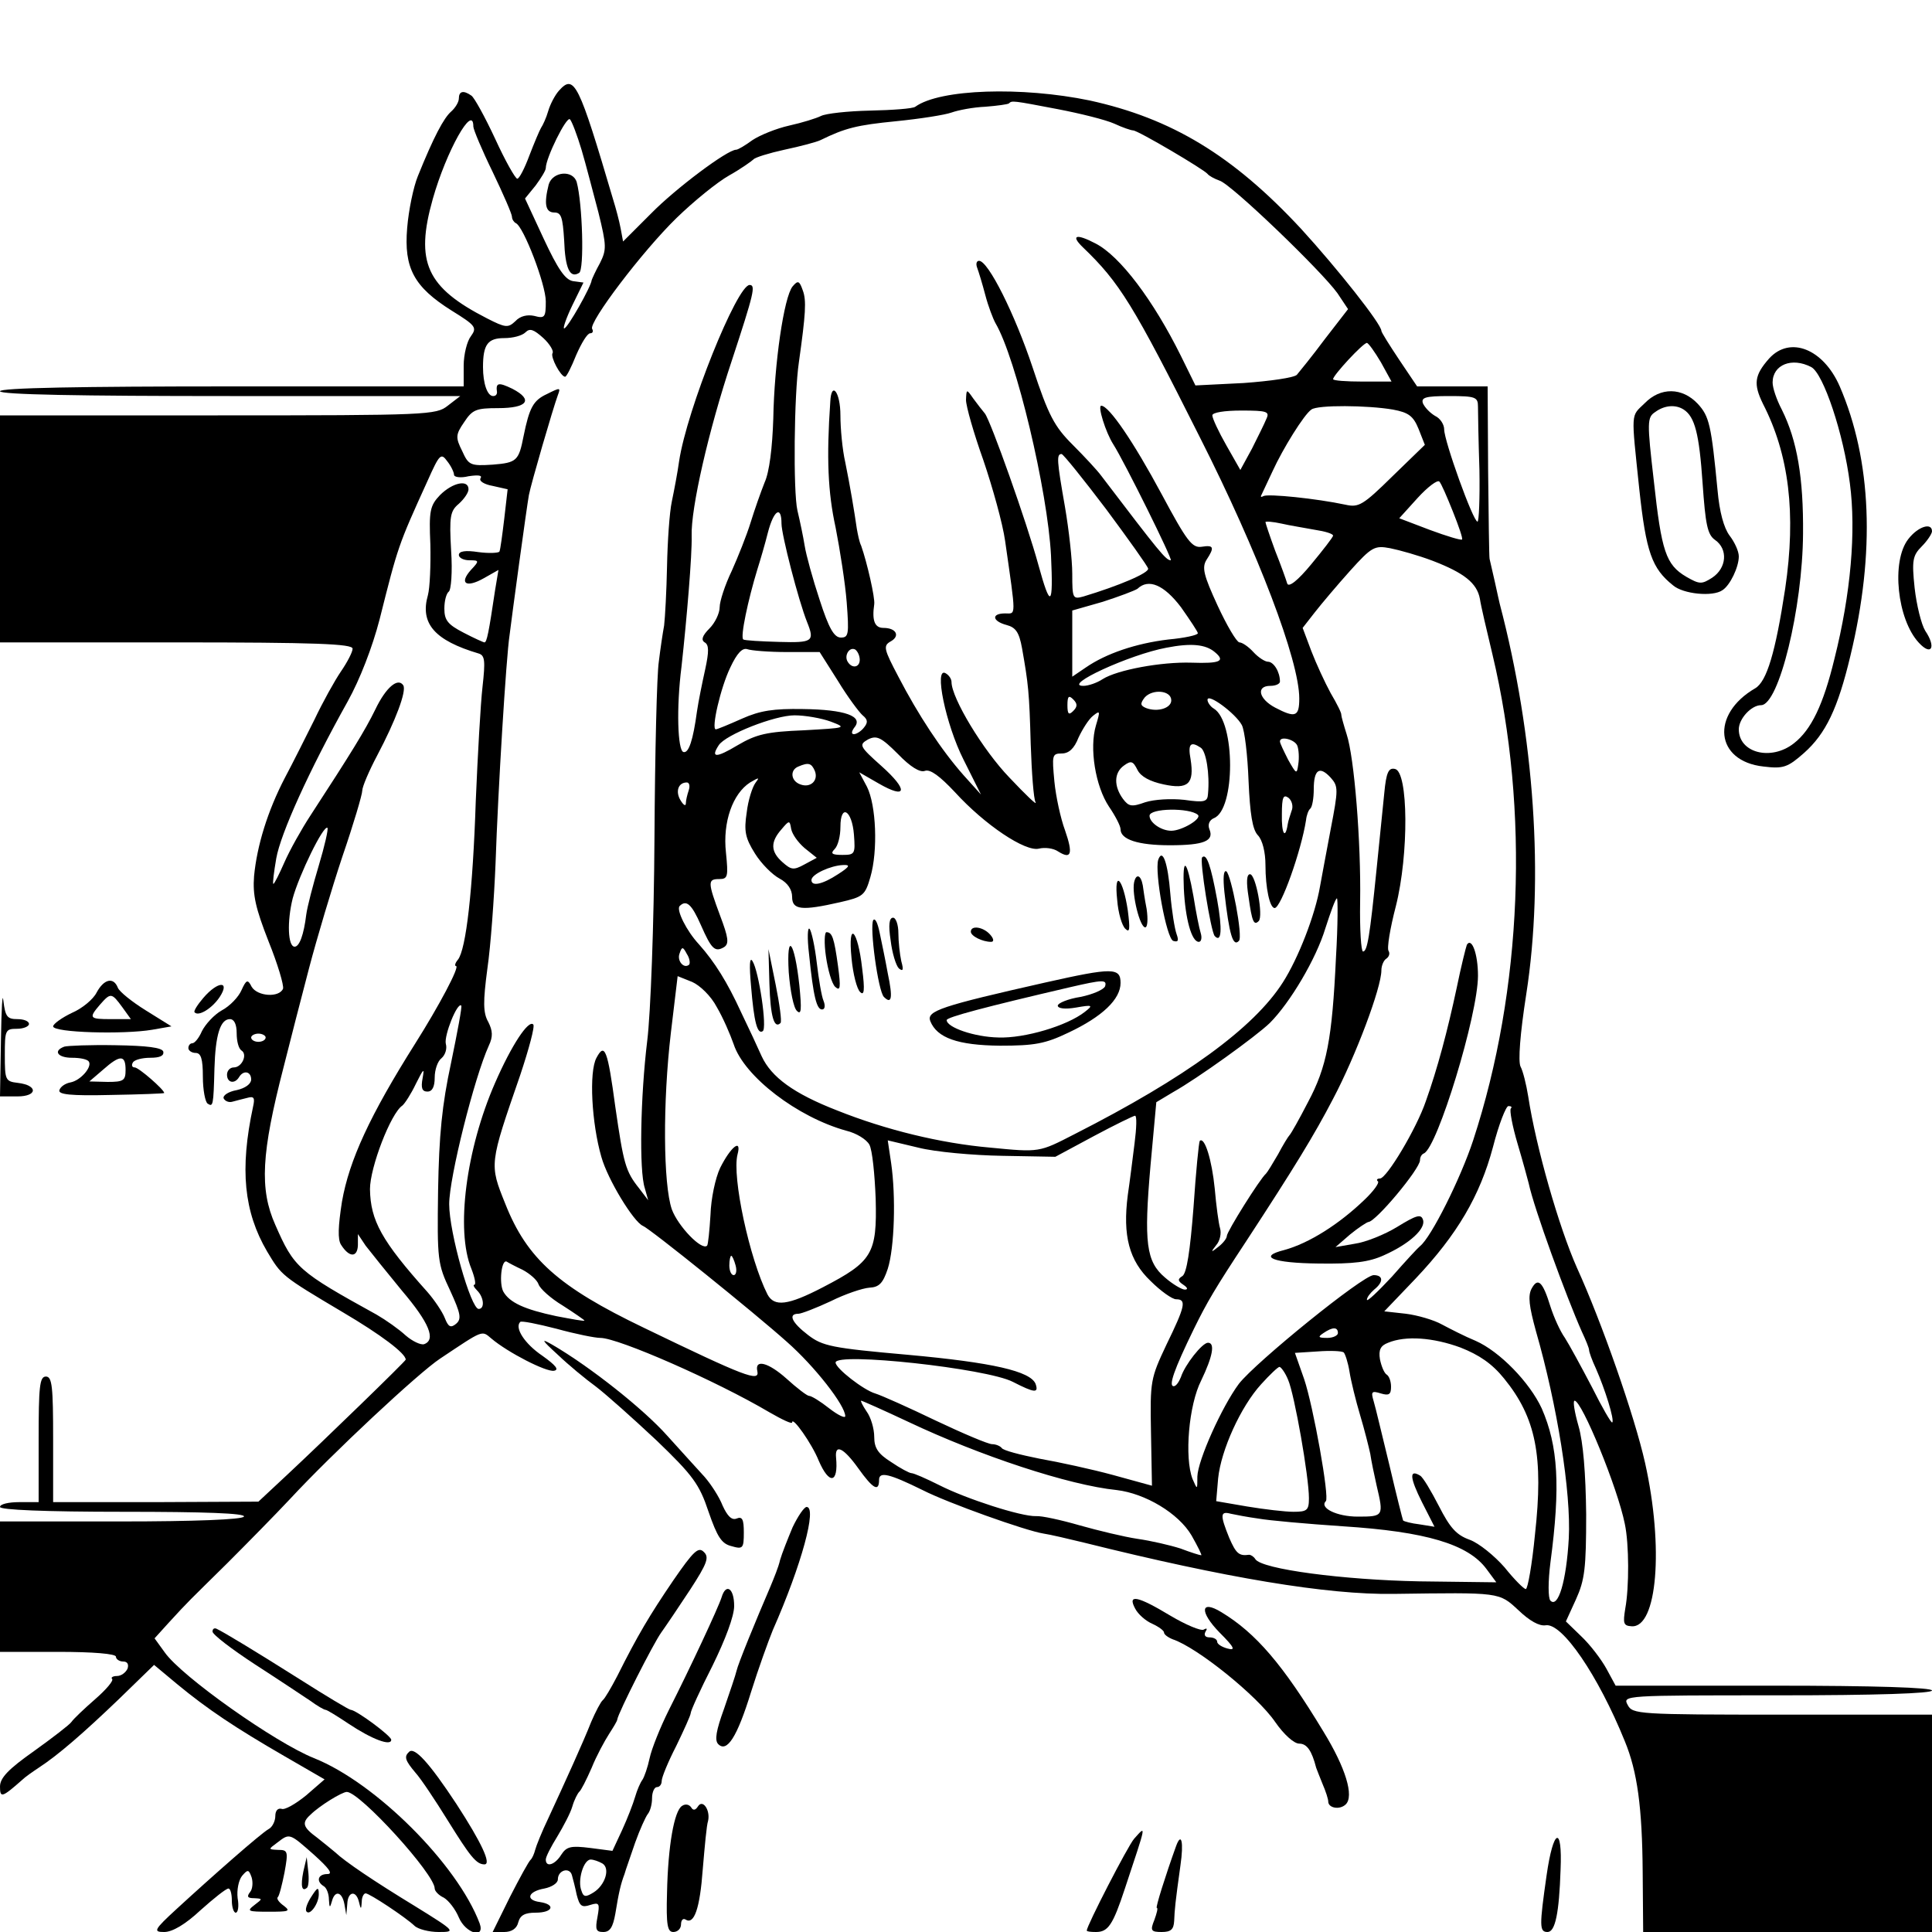 <?xml version="1.0" standalone="no"?>
<!DOCTYPE svg PUBLIC "-//W3C//DTD SVG 20010904//EN"
 "http://www.w3.org/TR/2001/REC-SVG-20010904/DTD/svg10.dtd">
<svg version="1.0" xmlns="http://www.w3.org/2000/svg"
 width="400pt" height="400pt" viewBox="0 0 400 400"
 preserveAspectRatio="xMidYMid meet">

<g transform="translate(0,400) scale(0.1,-0.1)"
fill="#000000" stroke="none">
<path d="M1157 3812 c-8 -9 -18 -28 -22 -42 -4 -14 -11 -29 -15 -35 -3 -5 -14
-31 -24 -57 -10 -27 -21 -48 -25 -48 -4 0 -25 37 -46 83 -21 45 -43 85 -49 89
-17 12 -26 9 -26 -6 0 -7 -7 -19 -16 -27 -15 -13 -36 -52 -69 -134 -9 -22 -19
-70 -22 -107 -7 -83 14 -122 92 -171 50 -31 53 -35 40 -53 -8 -10 -15 -38 -15
-61 l0 -43 -480 0 c-313 0 -480 -3 -480 -10 0 -7 165 -10 476 -10 l477 0 -26
-20 c-24 -19 -40 -20 -476 -20 l-451 0 0 -235 0 -235 365 0 c288 0 365 -3 365
-13 0 -7 -11 -28 -24 -47 -13 -19 -38 -64 -55 -100 -18 -36 -45 -90 -61 -120
-36 -69 -58 -141 -64 -204 -3 -39 3 -66 30 -135 19 -47 32 -91 30 -98 -8 -19
-53 -16 -65 4 -8 16 -11 15 -21 -7 -6 -14 -24 -33 -41 -42 -16 -9 -34 -29 -41
-43 -6 -14 -15 -25 -20 -25 -4 0 -8 -4 -8 -10 0 -5 7 -10 15 -10 11 0 15 -12
15 -49 0 -28 5 -53 10 -56 11 -7 12 -5 14 73 2 69 12 102 32 102 9 0 14 -11
14 -29 0 -17 4 -32 10 -36 13 -8 1 -35 -16 -35 -8 0 -14 -7 -14 -15 0 -17 16
-20 25 -5 9 15 25 12 25 -5 0 -9 -12 -18 -30 -22 -17 -3 -29 -11 -27 -17 3 -6
11 -9 18 -7 8 2 22 6 31 8 14 4 16 0 12 -18 -28 -130 -19 -218 29 -300 30 -50
29 -50 157 -126 78 -46 130 -85 130 -98 0 -3 -169 -167 -245 -238 l-60 -56
-212 -1 -213 0 0 130 c0 109 -2 130 -15 130 -13 0 -15 -21 -15 -130 l0 -130
-40 0 c-22 0 -40 -4 -40 -10 0 -6 92 -10 256 -10 167 0 253 -3 249 -10 -4 -6
-100 -10 -256 -10 l-249 0 0 -135 0 -135 120 0 c73 0 120 -4 120 -10 0 -5 7
-10 15 -10 9 0 12 -6 9 -15 -4 -8 -13 -15 -22 -15 -8 0 -13 -3 -10 -6 4 -3
-12 -22 -35 -42 -23 -20 -45 -41 -49 -47 -3 -5 -38 -32 -77 -60 -54 -38 -71
-56 -71 -74 0 -24 4 -23 46 14 6 6 22 17 34 25 40 26 93 72 167 143 l72 70 48
-40 c63 -52 120 -90 222 -149 l83 -48 -38 -33 c-22 -18 -45 -31 -51 -28 -8 2
-13 -4 -13 -15 0 -10 -6 -23 -14 -27 -16 -9 -116 -97 -190 -165 -48 -44 -49
-48 -26 -48 17 0 44 16 75 45 28 25 53 45 58 45 4 0 7 -11 7 -25 0 -14 4 -25
8 -25 5 0 7 14 4 30 -2 17 2 37 9 46 12 14 14 14 20 -3 3 -10 2 -24 -3 -30 -8
-10 -5 -13 8 -13 18 -1 18 -1 1 -14 -17 -13 -14 -14 30 -14 41 0 45 1 31 12
-10 7 -16 15 -13 18 3 2 9 26 14 51 8 44 7 47 -13 47 -21 1 -21 1 -2 15 26 20
25 20 76 -25 31 -28 40 -40 28 -40 -20 0 -24 -15 -8 -25 6 -3 11 -16 11 -28 1
-17 2 -18 6 -4 6 24 21 21 26 -5 l4 -23 2 23 c1 26 18 29 24 5 4 -17 5 -17 6
0 0 9 4 17 8 17 8 0 82 -49 101 -67 7 -7 30 -13 50 -13 36 0 36 1 -48 53 -87
53 -146 93 -166 112 -6 5 -23 19 -37 30 -30 22 -33 31 -14 48 18 18 65 47 75
47 27 0 182 -170 182 -200 0 -5 8 -14 19 -19 10 -6 24 -24 31 -41 14 -33 55
-45 43 -12 -46 122 -215 291 -343 342 -80 32 -274 169 -309 219 l-21 29 29 32
c43 47 40 43 121 123 41 41 100 101 130 133 88 95 267 262 311 291 90 60 86
59 106 42 34 -29 114 -70 130 -67 11 2 4 11 -24 31 -37 25 -58 58 -46 70 2 3
36 -4 75 -14 40 -11 80 -19 91 -19 37 0 240 -89 350 -154 26 -15 47 -25 47
-21 0 14 41 -44 55 -79 22 -51 41 -47 36 6 -3 30 16 20 46 -22 30 -42 43 -50
43 -24 0 18 21 13 90 -21 53 -27 213 -84 250 -90 14 -2 52 -11 85 -19 293 -73
503 -108 640 -106 222 3 218 4 259 -34 23 -22 43 -33 56 -31 34 6 109 -104
164 -240 26 -63 36 -137 37 -271 l1 -124 299 0 299 0 0 225 0 225 -310 0
c-299 0 -310 1 -320 20 -11 20 -8 20 310 20 207 0 320 4 320 10 0 6 -116 10
-328 10 l-327 0 -19 35 c-11 20 -34 50 -52 67 l-32 31 21 46 c18 40 21 64 21
176 -1 84 -6 149 -16 183 -8 28 -12 52 -8 52 15 0 89 -180 104 -255 9 -42 9
-132 1 -175 -5 -31 -4 -36 13 -37 53 -4 67 163 28 338 -22 98 -90 292 -141
404 -37 83 -85 250 -101 355 -4 25 -11 53 -16 62 -5 11 -1 67 12 150 37 238
17 534 -55 808 -1 3 -5 23 -10 45 -5 22 -10 43 -11 48 -1 4 -2 86 -3 182 l-1
175 -73 0 -73 0 -37 55 c-20 30 -37 57 -37 60 0 14 -91 129 -166 211 -142 153
-269 229 -438 266 -140 29 -310 24 -361 -13 -5 -4 -48 -7 -94 -8 -46 -1 -91
-6 -101 -11 -10 -5 -39 -14 -66 -20 -27 -6 -61 -20 -76 -30 -15 -11 -30 -20
-34 -20 -18 0 -125 -80 -176 -132 l-58 -58 -5 27 c-3 16 -10 42 -15 58 -72
244 -81 263 -113 227z m1033 -38 c47 -9 99 -22 117 -30 17 -8 35 -14 39 -14
10 0 147 -81 154 -90 3 -4 14 -10 25 -14 24 -7 211 -187 244 -233 l22 -33 -48
-62 c-26 -35 -53 -68 -58 -74 -6 -6 -55 -13 -110 -17 l-100 -5 -30 61 c-57
115 -126 207 -177 233 -40 21 -52 17 -26 -8 76 -73 104 -118 242 -393 121
-239 206 -463 206 -541 0 -38 -8 -41 -50 -19 -34 18 -40 45 -10 45 11 0 20 4
20 9 0 20 -13 41 -25 41 -6 0 -20 9 -30 20 -10 11 -23 20 -29 20 -6 1 -26 35
-45 76 -29 63 -33 79 -23 95 17 26 15 31 -10 27 -20 -3 -31 12 -83 109 -58
108 -109 183 -125 183 -8 0 9 -55 25 -80 23 -36 124 -240 119 -240 -10 0 -23
16 -144 175 -8 11 -35 40 -59 64 -38 38 -50 60 -83 160 -37 111 -92 221 -111
221 -5 0 -7 -6 -4 -14 3 -8 11 -34 17 -57 6 -23 16 -49 21 -58 43 -73 108
-347 115 -481 5 -107 -1 -111 -26 -20 -24 88 -99 299 -111 314 -5 6 -16 20
-24 31 -14 20 -14 20 -15 -3 0 -13 16 -69 36 -125 19 -56 40 -131 45 -167 23
-161 23 -150 0 -150 -29 0 -27 -16 3 -24 19 -5 26 -15 32 -48 13 -74 15 -90
18 -199 2 -59 6 -113 10 -120 4 -8 -20 15 -54 51 -55 57 -120 165 -120 198 0
6 -5 14 -12 18 -25 15 0 -106 37 -179 l36 -72 -36 40 c-46 52 -94 125 -135
204 -30 57 -32 64 -16 73 20 11 12 28 -15 28 -18 0 -24 15 -19 49 2 13 -15 87
-27 121 -4 8 -7 24 -9 35 -5 35 -14 89 -24 138 -6 26 -10 70 -10 97 0 49 -19
72 -21 28 -8 -116 -5 -187 11 -260 9 -46 20 -116 23 -155 5 -66 4 -73 -12 -73
-14 0 -25 19 -44 78 -14 42 -28 93 -31 112 -3 19 -10 52 -15 73 -9 39 -7 240
3 307 14 100 16 128 8 149 -7 20 -10 21 -21 8 -18 -22 -38 -160 -40 -274 -2
-60 -8 -110 -18 -132 -8 -20 -21 -57 -29 -83 -8 -26 -26 -71 -39 -100 -14 -29
-25 -63 -25 -75 0 -13 -10 -33 -21 -44 -15 -15 -18 -24 -10 -29 9 -5 9 -19 1
-56 -6 -27 -14 -66 -17 -87 -8 -59 -17 -87 -28 -84 -12 3 -15 91 -4 177 11
100 22 231 21 270 -2 57 35 219 83 363 46 140 50 157 37 157 -26 0 -130 -258
-146 -365 -3 -22 -10 -59 -15 -83 -5 -23 -9 -84 -10 -135 -1 -50 -4 -105 -6
-122 -3 -16 -8 -50 -11 -75 -4 -25 -8 -189 -9 -365 -1 -178 -8 -364 -15 -420
-14 -115 -17 -269 -5 -305 l7 -25 -19 25 c-28 35 -32 51 -49 168 -16 119 -22
134 -39 102 -16 -29 -10 -136 10 -205 13 -47 67 -135 86 -143 15 -6 231 -180
298 -240 58 -51 121 -132 121 -154 0 -5 -15 2 -33 16 -19 15 -37 26 -42 26 -4
0 -25 16 -47 36 -37 33 -66 41 -60 15 5 -23 -26 -11 -235 90 -177 85 -242 143
-287 257 -33 82 -33 81 31 266 18 54 31 102 27 105 -10 10 -45 -43 -79 -121
-60 -137 -82 -305 -49 -385 7 -18 10 -33 6 -33 -3 0 -1 -5 6 -12 14 -14 16
-38 3 -38 -16 0 -61 158 -61 217 0 55 52 262 82 328 9 19 8 31 -1 49 -11 19
-11 42 -2 110 7 48 14 146 17 219 5 150 22 427 29 472 2 17 11 84 20 150 9 66
18 129 20 140 4 22 50 180 60 207 6 16 5 16 -23 2 -28 -13 -36 -28 -48 -87
-10 -51 -14 -55 -64 -59 -46 -3 -50 -1 -63 28 -14 28 -14 34 4 60 17 26 25 29
70 29 61 0 74 17 30 40 -29 14 -35 13 -32 -7 0 -5 -3 -8 -8 -8 -12 0 -21 26
-21 60 0 47 10 60 44 60 18 0 37 5 44 12 9 9 17 6 37 -12 13 -12 22 -27 19
-31 -5 -8 17 -49 26 -49 3 0 13 20 23 45 11 25 23 45 29 45 5 0 7 4 4 9 -8 13
104 161 175 230 35 34 84 74 109 88 25 14 47 30 50 33 3 4 32 13 64 20 33 7
67 16 75 20 51 25 75 31 156 39 50 5 101 13 115 18 14 5 45 11 70 12 25 2 47
5 49 7 6 6 7 6 101 -12z m-986 -84 c9 -30 24 -89 35 -130 17 -69 17 -77 3
-105 -9 -16 -16 -32 -17 -35 -1 -13 -50 -100 -57 -100 -3 0 4 21 17 48 l23 47
-22 3 c-16 3 -31 25 -60 87 l-39 84 22 27 c11 15 21 31 21 36 0 21 43 108 50
101 4 -4 15 -33 24 -63z m-224 48 c0 -6 18 -49 40 -94 22 -46 40 -87 40 -93 0
-5 4 -11 8 -13 16 -7 62 -127 62 -162 0 -33 -2 -36 -24 -30 -14 3 -29 0 -39
-11 -15 -14 -20 -14 -59 6 -125 64 -149 116 -112 247 28 99 84 199 84 150z
m1879 -488 l22 -40 -60 0 c-34 0 -61 2 -61 5 0 8 62 75 70 75 3 0 16 -18 29
-40z m201 -92 c0 -13 1 -71 3 -131 1 -59 -1 -107 -4 -107 -9 0 -69 167 -69
191 0 10 -8 23 -19 28 -10 6 -21 17 -25 26 -4 12 5 15 54 15 55 0 60 -2 60
-22z m-176 -6 c32 -6 42 -13 53 -40 l13 -33 -67 -65 c-61 -60 -70 -65 -97 -59
-61 13 -160 23 -170 18 -5 -3 -7 -2 -4 3 2 5 13 27 23 49 21 46 65 117 80 127
12 10 117 9 169 0z m-262 -19 c-4 -10 -18 -38 -30 -62 l-24 -44 -29 51 c-16
28 -29 56 -29 62 0 6 25 10 60 10 53 0 59 -2 52 -17z m-1682 -116 c0 -5 14 -7
30 -3 20 3 29 2 25 -4 -4 -6 8 -13 25 -16 l31 -7 -7 -61 c-4 -33 -8 -64 -10
-68 -2 -3 -22 -4 -44 -1 -26 4 -40 2 -40 -6 0 -6 10 -11 22 -11 20 0 21 -1 3
-20 -25 -28 -10 -38 27 -17 l30 17 -7 -42 c-13 -87 -17 -108 -22 -108 -2 0
-22 9 -43 20 -33 17 -40 26 -40 50 0 16 4 31 9 35 5 3 8 41 5 85 -4 71 -2 82
16 97 11 10 20 23 20 30 0 21 -33 14 -59 -12 -21 -22 -23 -33 -20 -102 1 -43
-1 -90 -5 -105 -17 -59 14 -94 105 -121 13 -4 14 -15 8 -69 -4 -34 -10 -142
-14 -237 -6 -183 -20 -307 -37 -328 -6 -7 -7 -13 -4 -13 9 0 -36 -84 -84 -160
-94 -149 -137 -242 -152 -328 -8 -51 -9 -78 -2 -89 17 -27 34 -27 35 -1 l0 23
16 -24 c10 -13 43 -54 75 -93 57 -67 71 -102 46 -111 -7 -2 -24 6 -38 18 -14
13 -41 32 -60 43 -163 90 -171 97 -210 186 -33 74 -29 148 17 326 13 52 37
145 53 206 16 61 47 165 69 231 23 67 41 128 41 136 0 8 14 41 31 73 38 72 61
133 54 145 -11 17 -36 -4 -58 -50 -21 -43 -50 -90 -134 -219 -19 -29 -43 -72
-54 -97 -11 -25 -21 -45 -23 -45 -2 0 1 24 6 53 9 51 67 180 148 325 25 45 51
112 66 170 38 151 38 152 99 286 25 56 28 59 41 41 8 -10 14 -23 14 -28z
m1350 -71 c46 -62 86 -118 87 -123 3 -9 -61 -36 -134 -58 -22 -6 -23 -4 -23
47 0 29 -7 91 -15 138 -17 97 -18 110 -7 110 4 -1 45 -52 92 -114z m718 -5
c12 -30 21 -56 19 -58 -2 -2 -32 7 -67 20 l-63 24 38 42 c21 23 41 38 45 34 4
-4 16 -32 28 -62z m-1390 -25 c0 -23 35 -159 53 -204 16 -40 12 -43 -58 -41
-38 1 -71 3 -74 5 -7 4 10 83 29 145 6 19 16 53 22 77 12 46 28 56 28 18z
m1105 -13 c20 -3 37 -8 37 -12 0 -3 -21 -30 -45 -59 -28 -34 -47 -49 -50 -40
-2 7 -13 38 -25 68 -11 30 -20 57 -20 59 0 2 15 1 33 -3 17 -4 49 -9 70 -13z
m243 -64 c65 -25 92 -46 98 -79 2 -14 14 -65 26 -115 77 -323 62 -695 -40
-1006 -26 -79 -87 -201 -110 -219 -4 -3 -30 -31 -58 -63 -29 -31 -52 -53 -52
-48 0 5 7 14 15 21 20 16 19 30 -1 30 -22 0 -244 -180 -279 -225 -35 -47 -85
-158 -86 -192 0 -28 0 -28 -10 -5 -17 44 -8 153 18 204 24 50 29 78 14 78 -12
0 -48 -46 -56 -71 -4 -10 -10 -19 -15 -19 -11 0 0 33 42 119 27 55 44 84 108
181 100 153 141 220 180 295 47 89 100 230 100 266 0 10 5 21 10 24 6 4 8 11
5 16 -4 5 3 47 15 93 27 107 26 279 -2 284 -13 3 -18 -7 -22 -50 -3 -29 -10
-100 -16 -158 -14 -138 -19 -170 -28 -170 -4 0 -7 46 -6 103 2 123 -12 299
-28 347 -6 19 -11 37 -11 40 1 3 -9 23 -22 45 -12 22 -30 61 -40 87 l-18 48
25 32 c14 18 47 57 73 86 45 50 51 53 83 47 20 -4 59 -15 88 -26z m-521 -96
c19 -27 35 -51 35 -54 0 -4 -28 -10 -61 -13 -67 -8 -129 -29 -171 -58 l-28
-19 0 68 0 69 63 18 c34 11 66 23 72 27 23 22 55 8 90 -38z m70 -93 c23 -19
11 -24 -48 -22 -63 2 -154 -15 -184 -34 -12 -8 -30 -14 -40 -14 -45 0 96 65
172 79 51 10 81 7 100 -9z m-885 0 l67 0 38 -60 c20 -33 44 -65 51 -71 11 -9
11 -15 3 -25 -6 -8 -16 -14 -21 -14 -6 0 -5 6 1 14 19 23 -19 37 -107 38 -60
1 -88 -3 -126 -20 -27 -12 -51 -22 -54 -22 -10 0 10 87 30 128 14 30 25 41 35
38 8 -3 45 -6 83 -6z m150 -16 c0 -16 -16 -19 -25 -4 -8 13 4 32 16 25 5 -4 9
-13 9 -21z m645 -84 c0 -16 -28 -25 -52 -16 -12 5 -13 9 -3 22 16 18 55 15 55
-6z m-203 -22 c-9 -9 -12 -7 -12 12 0 19 3 21 12 12 9 -9 9 -15 0 -24z m349
-29 c6 -11 12 -63 14 -116 3 -68 8 -100 19 -112 10 -10 16 -36 16 -62 0 -48 9
-89 19 -89 13 0 55 118 65 182 1 10 5 21 9 24 4 4 7 22 7 40 0 41 12 49 35 24
16 -18 16 -24 0 -107 -9 -48 -19 -101 -22 -118 -10 -59 -45 -149 -77 -199 -60
-94 -201 -197 -431 -314 -74 -38 -72 -38 -175 -28 -103 9 -217 37 -317 77 -90
35 -136 69 -156 112 -8 18 -27 59 -43 92 -28 61 -54 103 -87 140 -26 28 -47
71 -40 79 14 14 25 4 44 -39 22 -50 29 -57 48 -46 11 7 9 20 -8 65 -26 70 -26
76 -2 76 18 0 19 5 14 55 -7 63 14 122 50 145 19 11 20 11 11 -1 -6 -8 -15
-35 -18 -61 -6 -39 -3 -53 17 -85 13 -21 36 -44 51 -52 17 -9 26 -23 26 -38 0
-27 20 -29 99 -11 48 11 52 14 63 52 16 55 12 149 -7 187 l-16 30 40 -23 c59
-34 62 -14 6 36 -46 41 -47 44 -28 55 18 9 27 5 62 -30 26 -27 46 -39 56 -35
11 4 31 -11 62 -44 62 -68 146 -124 174 -117 12 3 30 1 40 -6 27 -17 31 -5 14
44 -9 24 -19 70 -22 101 -5 54 -5 58 15 58 15 0 26 10 35 33 8 17 21 38 30 45
15 12 15 10 6 -20 -14 -47 -1 -126 27 -168 13 -19 24 -40 24 -47 0 -21 36 -33
102 -33 71 0 92 9 82 33 -4 10 0 19 9 23 45 17 45 200 0 227 -7 4 -13 13 -13
18 0 15 58 -28 71 -52z m-851 7 c34 -13 32 -13 -56 -18 -76 -3 -98 -8 -137
-31 -45 -27 -56 -26 -39 0 14 22 116 62 157 62 22 0 56 -6 75 -13z m966 -50
c3 -8 4 -25 2 -38 -3 -22 -4 -21 -21 9 -9 18 -17 34 -17 38 0 12 31 4 36 -9z
m-200 -4 c11 -7 19 -54 15 -96 -1 -16 -7 -18 -49 -12 -28 3 -62 1 -81 -5 -28
-10 -34 -9 -46 7 -19 26 -19 54 2 69 15 11 19 9 28 -9 7 -14 26 -24 54 -30 51
-11 64 1 56 52 -6 32 0 38 21 24z m-799 -48 c8 -20 -9 -36 -30 -28 -20 7 -22
30 -4 37 21 9 27 7 34 -9z m-261 -40 c-3 -9 -6 -21 -6 -27 0 -7 -5 -4 -11 6
-11 18 -5 37 13 37 5 0 7 -7 4 -16z m1248 -43 c-3 -9 -7 -21 -8 -28 -5 -32
-13 -19 -12 21 0 36 3 42 14 34 7 -6 10 -18 6 -27z m-194 -8 c9 -8 -33 -33
-55 -33 -21 0 -45 17 -45 31 0 16 83 17 100 2z m-712 -41 c3 -40 2 -42 -24
-42 -22 0 -25 3 -16 12 7 7 12 27 12 46 0 49 24 35 28 -16z m-102 -28 l25 -20
-26 -14 c-22 -12 -27 -11 -45 5 -25 22 -25 42 -2 68 16 19 17 19 20 1 2 -11
14 -28 28 -40z m-1006 -36 c-12 -40 -24 -86 -26 -102 -5 -41 -14 -66 -24 -66
-14 0 -16 52 -4 100 13 48 64 153 72 146 2 -3 -6 -38 -18 -78z m1075 -18 c-32
-21 -55 -26 -55 -12 0 12 40 30 65 31 16 1 15 -3 -10 -19z m1031 -172 c-8
-170 -19 -227 -58 -300 -18 -35 -35 -65 -38 -68 -3 -3 -14 -21 -24 -40 -11
-19 -22 -37 -25 -40 -12 -10 -81 -120 -81 -129 0 -5 -8 -15 -17 -22 -16 -13
-17 -12 -5 3 8 9 11 25 8 35 -3 10 -8 47 -11 82 -6 60 -21 108 -31 99 -2 -3
-8 -64 -13 -138 -7 -90 -14 -136 -23 -142 -10 -6 -10 -10 2 -18 9 -6 10 -10 3
-10 -6 0 -25 11 -41 25 -39 33 -44 72 -30 232 l12 131 35 21 c50 28 171 115
200 143 42 42 96 133 115 196 11 34 21 62 24 62 2 0 2 -55 -2 -122z m-1339
-15 c-11 -10 -26 8 -20 23 5 15 7 14 15 -1 6 -9 7 -19 5 -22z m57 -88 c13 -22
28 -57 35 -77 22 -67 132 -151 233 -179 21 -5 42 -18 48 -29 6 -11 11 -61 13
-112 3 -114 -7 -130 -109 -183 -73 -38 -101 -41 -115 -15 -37 73 -74 244 -62
290 9 34 -14 16 -36 -28 -10 -21 -19 -64 -20 -97 -2 -33 -5 -62 -7 -64 -11
-11 -60 40 -73 75 -18 52 -19 222 -2 366 l14 117 30 -12 c16 -7 39 -29 51 -52z
m-550 -115 c-19 -88 -25 -150 -27 -265 -2 -144 -1 -152 25 -207 22 -48 24 -59
12 -69 -11 -9 -16 -6 -23 12 -5 13 -22 38 -36 54 -95 106 -118 148 -119 213 0
45 43 157 67 173 5 4 18 24 28 45 16 32 18 34 14 12 -4 -21 -1 -28 10 -28 10
0 15 10 15 29 0 16 6 34 14 40 8 7 12 20 9 30 -4 17 24 87 32 79 2 -2 -8 -55
-21 -118z m-384 52 c0 -5 -7 -9 -15 -9 -8 0 -15 4 -15 9 0 4 7 8 15 8 8 0 15
-4 15 -8z m2578 -147 c-3 -3 3 -36 14 -73 11 -37 21 -74 23 -82 11 -52 78
-235 110 -307 8 -17 15 -34 15 -38 0 -4 6 -21 14 -38 19 -43 39 -107 34 -112
-2 -2 -21 31 -42 73 -22 42 -47 88 -56 102 -10 14 -23 43 -30 65 -16 52 -26
61 -39 37 -8 -15 -5 -37 9 -88 44 -153 73 -334 68 -429 -5 -89 -22 -145 -38
-129 -5 5 -5 40 0 79 21 158 16 241 -18 319 -25 54 -87 118 -137 140 -22 9
-53 25 -70 34 -16 9 -50 19 -74 22 l-45 5 65 68 c86 91 133 171 160 272 12 47
27 85 32 85 6 0 8 -2 5 -5z m-779 -72 c-4 -32 -10 -80 -14 -107 -11 -85 3
-136 47 -178 21 -21 45 -38 53 -38 22 0 19 -14 -20 -94 -33 -70 -34 -75 -32
-182 l2 -110 -80 22 c-44 12 -113 27 -153 34 -40 8 -75 17 -78 22 -3 4 -12 8
-20 8 -8 0 -60 22 -117 49 -56 27 -112 52 -125 56 -24 7 -82 52 -82 64 0 22
313 -12 367 -40 45 -23 54 -24 47 -4 -11 26 -88 44 -264 60 -158 14 -177 18
-207 41 -34 26 -42 44 -20 44 6 0 37 12 67 26 30 15 66 27 80 28 20 1 28 9 38
39 14 44 17 150 7 219 l-7 47 63 -15 c35 -9 114 -16 174 -17 l110 -2 80 43
c43 23 82 42 85 42 4 0 3 -26 -1 -57z m-826 -253 c3 -11 1 -20 -4 -20 -5 0 -9
9 -9 20 0 11 2 20 4 20 2 0 6 -9 9 -20z m-441 -9 c15 -8 30 -21 33 -30 3 -9
25 -29 50 -44 25 -16 45 -30 45 -31 0 -2 -26 3 -58 9 -66 14 -97 28 -110 51
-9 17 -4 67 7 62 3 -2 18 -10 33 -17z m1688 -131 c0 -5 -10 -10 -22 -10 -19 0
-20 2 -8 10 19 13 30 13 30 0z m254 -30 c38 -15 65 -33 90 -64 66 -81 82 -161
64 -323 -6 -62 -15 -113 -19 -113 -4 0 -24 20 -44 45 -21 24 -53 50 -72 57
-28 10 -41 25 -64 70 -16 31 -33 60 -39 63 -23 14 -21 -5 4 -55 l26 -51 -31 5
c-17 2 -32 6 -34 8 -1 2 -14 53 -28 113 -15 61 -29 121 -33 134 -6 20 -4 22
15 16 17 -5 21 -2 21 14 0 11 -4 22 -9 25 -5 3 -11 17 -14 32 -3 19 1 28 17
34 36 15 93 11 150 -10z m-230 -50 c3 -19 13 -60 22 -90 9 -30 18 -66 21 -80
2 -14 8 -43 13 -65 15 -64 15 -65 -39 -65 -43 0 -80 18 -66 32 8 7 -26 197
-45 253 l-19 54 47 3 c26 2 50 1 54 -2 3 -3 9 -21 12 -40z m-127 -17 c13 -30
43 -200 43 -245 0 -25 -4 -28 -32 -28 -17 0 -60 5 -96 11 l-64 11 4 47 c6 59
47 149 89 195 18 20 35 36 38 36 3 0 12 -12 18 -27z m-786 -87 c148 -70 332
-131 431 -141 59 -7 128 -48 155 -94 13 -23 22 -41 20 -41 -3 0 -22 6 -43 14
-22 7 -61 16 -89 20 -27 4 -81 17 -120 28 -38 11 -79 20 -90 19 -31 -1 -145
36 -200 64 -28 14 -53 25 -58 25 -4 0 -23 10 -42 23 -27 17 -35 29 -35 52 0
17 -7 41 -16 53 -8 12 -13 22 -11 22 2 0 47 -20 98 -44z m724 -200 c22 -4 101
-11 175 -16 172 -11 260 -37 298 -89 l20 -27 -160 2 c-156 3 -326 25 -339 46
-3 5 -9 9 -13 9 -21 -3 -27 3 -41 35 -19 47 -19 56 3 50 9 -2 35 -7 57 -10z"/>
<path d="M1136 3618 c-10 -40 -7 -58 12 -58 14 0 17 -10 20 -57 2 -59 12 -80
31 -68 11 6 7 144 -5 188 -8 26 -50 22 -58 -5z"/>
<path d="M3037 2044 c-2 -5 -12 -45 -21 -89 -19 -89 -40 -168 -64 -235 -19
-56 -81 -160 -95 -160 -6 0 -8 -3 -4 -6 3 -3 -9 -20 -28 -38 -53 -51 -115 -90
-166 -104 -56 -14 -24 -27 71 -28 73 -1 104 3 135 17 54 24 88 56 81 74 -4 12
-14 9 -53 -15 -26 -16 -66 -32 -88 -35 l-40 -7 30 26 c17 14 34 25 38 26 15 0
107 110 107 128 0 6 3 12 8 14 28 12 112 287 112 368 0 45 -13 80 -23 64z"/>
<path d="M2398 2220 c-8 -26 17 -163 31 -168 10 -3 12 0 7 14 -4 11 -10 48
-13 84 -5 63 -16 95 -25 70z"/>
<path d="M2489 2225 c-6 -5 18 -155 26 -163 14 -15 16 14 5 75 -13 71 -22 97
-31 88z"/>
<path d="M2451 2160 c3 -62 16 -110 31 -110 5 0 7 8 4 18 -3 9 -10 44 -15 76
-14 78 -23 85 -20 16z"/>
<path d="M2535 2153 c10 -89 18 -114 30 -101 9 8 -16 137 -26 144 -6 3 -7 -14
-4 -43z"/>
<path d="M2348 2173 c-5 -24 12 -93 23 -93 5 0 6 17 3 38 -4 20 -7 42 -8 49
-4 22 -14 25 -18 6z"/>
<path d="M2585 2143 c7 -51 11 -60 21 -50 10 10 -6 97 -18 97 -7 0 -8 -16 -3
-47z"/>
<path d="M2313 2137 c2 -27 10 -54 17 -60 9 -9 10 -1 5 38 -10 67 -29 86 -22
22z"/>
<path d="M1808 2095 c-8 -14 10 -147 22 -159 16 -16 19 -3 8 49 -5 28 -13 66
-17 85 -4 19 -9 30 -13 25z"/>
<path d="M1844 2053 c3 -26 11 -52 17 -58 9 -7 10 -3 5 15 -3 14 -6 40 -6 58
0 17 -5 32 -11 32 -8 0 -10 -15 -5 -47z"/>
<path d="M1675 2025 c9 -90 16 -115 27 -115 6 0 7 8 3 18 -4 9 -10 45 -14 79
-4 34 -11 66 -15 70 -4 4 -5 -19 -1 -52z"/>
<path d="M2010 2071 c0 -9 24 -21 42 -21 6 0 6 6 -2 15 -14 16 -40 20 -40 6z"/>
<path d="M1710 2020 c4 -28 12 -56 19 -63 11 -10 12 -2 6 43 -8 58 -12 70 -24
70 -4 0 -5 -23 -1 -50z"/>
<path d="M1763 2016 c3 -32 11 -64 18 -70 8 -8 10 3 4 49 -9 81 -30 101 -22
21z"/>
<path d="M1633 1987 c3 -38 10 -74 17 -80 9 -9 10 2 5 53 -10 92 -27 113 -22
27z"/>
<path d="M1593 1963 c2 -68 10 -94 23 -81 3 3 -2 39 -10 79 l-15 74 2 -72z"/>
<path d="M1555 1958 c6 -74 13 -100 24 -93 10 5 -8 125 -21 145 -6 10 -7 -8
-3 -52z"/>
<path d="M2165 1966 c-217 -49 -247 -59 -239 -80 14 -35 57 -50 144 -51 72 0
94 4 142 27 70 33 108 69 108 103 0 32 -17 32 -155 1z m123 -8 c-3 -7 -26 -17
-51 -22 -26 -4 -47 -13 -47 -18 0 -6 15 -8 38 -4 34 6 36 5 18 -9 -37 -29
-125 -55 -179 -53 -50 1 -107 21 -107 36 0 6 79 27 255 68 69 16 77 16 73 2z"/>
<path d="M3663 3258 c-31 -35 -33 -53 -13 -94 54 -105 69 -227 46 -383 -20
-131 -38 -192 -62 -206 -93 -54 -83 -151 17 -162 41 -5 50 -2 84 28 45 40 70
92 96 201 52 215 44 405 -22 558 -34 78 -103 105 -146 58z m87 -18 c25 -13 67
-138 80 -241 13 -99 2 -228 -32 -363 -23 -95 -48 -147 -84 -175 -47 -37 -114
-20 -114 29 0 22 26 50 46 50 37 0 86 201 87 355 1 115 -12 193 -44 257 -11
21 -19 45 -19 56 0 37 40 53 80 32z"/>
<path d="M3405 3165 c-29 -28 -28 -15 -11 -178 14 -130 26 -164 70 -199 21
-18 82 -24 102 -10 16 10 34 48 34 70 0 11 -9 30 -19 43 -12 16 -21 49 -25 94
-13 135 -17 153 -41 179 -32 34 -77 35 -110 1z m81 -13 c23 -15 32 -50 39
-152 6 -86 10 -107 26 -118 27 -19 24 -58 -6 -78 -22 -14 -26 -14 -54 2 -42
25 -51 52 -67 199 -14 121 -14 131 3 142 19 14 42 16 59 5z"/>
<path d="M3951 2884 c-36 -46 -23 -167 22 -215 26 -28 36 -9 13 25 -8 13 -18
53 -22 89 -6 57 -4 67 15 86 11 11 21 26 21 31 0 19 -29 10 -49 -16z"/>
<path d="M200 1945 c-7 -14 -30 -33 -51 -42 -21 -10 -39 -23 -39 -28 0 -13
146 -17 205 -7 l40 7 -53 33 c-29 18 -55 39 -58 47 -9 23 -29 18 -44 -10z m53
-30 l18 -25 -41 0 c-45 0 -47 2 -23 30 22 25 24 25 46 -5z"/>
<path d="M2 1848 l-2 -118 36 0 c42 0 43 23 1 28 -26 3 -27 6 -27 58 0 51 1
54 25 54 14 0 25 5 25 10 0 6 -11 10 -24 10 -21 0 -25 5 -29 38 -2 20 -4 -16
-5 -80z"/>
<path d="M421 1934 c-12 -14 -21 -28 -18 -30 8 -9 36 8 52 32 22 34 -4 33 -34
-2z"/>
<path d="M133 1833 c-24 -9 -13 -23 16 -23 17 0 32 -3 35 -8 7 -11 -17 -39
-38 -43 -11 -2 -21 -9 -23 -16 -3 -9 23 -12 106 -10 61 1 111 3 111 4 0 7 -53
53 -61 53 -6 0 -7 5 -4 10 3 6 20 10 36 10 20 0 29 4 27 13 -3 8 -33 12 -99
13 -52 1 -100 -1 -106 -3z m127 -48 c0 -22 -4 -25 -37 -25 l-38 1 28 24 c36
32 47 31 47 0z"/>
<path d="M1155 1195 c22 -21 57 -50 79 -66 21 -16 77 -66 125 -111 76 -73 89
-91 108 -148 18 -52 27 -66 47 -71 24 -7 26 -5 26 28 0 27 -3 34 -15 29 -10
-4 -19 5 -29 27 -7 18 -24 44 -37 59 -13 14 -48 53 -78 86 -49 55 -159 142
-236 187 -26 15 -25 12 10 -20z"/>
<path d="M1641 838 c-10 -24 -22 -54 -26 -68 -3 -14 -13 -38 -20 -55 -31 -72
-67 -160 -70 -174 -2 -9 -14 -44 -26 -79 -16 -44 -20 -65 -12 -73 18 -18 39
14 68 108 15 48 36 106 45 128 60 136 92 255 70 255 -5 0 -18 -19 -29 -42z"/>
<path d="M1394 728 c-49 -72 -74 -114 -116 -198 -13 -25 -26 -47 -30 -50 -4
-3 -15 -24 -24 -45 -17 -43 -52 -120 -89 -200 -13 -27 -25 -57 -27 -65 -2 -8
-6 -17 -9 -20 -4 -3 -23 -38 -43 -77 l-36 -73 24 0 c15 0 26 7 29 20 4 15 14
20 36 20 36 0 42 17 9 22 -31 4 -25 22 9 28 15 3 28 11 28 19 0 19 24 26 29 9
2 -7 7 -26 10 -41 6 -23 10 -27 28 -21 19 6 20 3 15 -25 -5 -26 -3 -31 12 -31
14 0 20 10 25 38 7 43 11 61 19 82 2 8 13 38 22 65 10 28 22 54 26 59 5 6 9
20 9 33 0 13 5 23 10 23 6 0 10 6 10 13 0 7 13 39 30 72 16 33 30 64 30 68 0
5 20 49 45 98 27 55 45 103 45 124 0 37 -17 48 -26 18 -7 -22 -65 -146 -109
-233 -18 -36 -36 -81 -40 -100 -4 -19 -11 -39 -15 -45 -4 -5 -11 -21 -15 -35
-4 -14 -16 -45 -27 -69 l-20 -43 -46 6 c-40 5 -49 3 -60 -14 -13 -21 -32 -27
-32 -10 0 6 11 27 24 48 12 20 27 48 31 62 4 14 11 27 14 30 4 3 15 25 26 50
10 25 27 56 36 70 9 14 17 27 17 30 2 14 75 158 91 180 10 14 37 54 60 89 35
54 40 67 28 78 -11 11 -21 2 -63 -59z m-147 -586 c17 -10 6 -45 -18 -60 -16
-10 -21 -10 -25 3 -9 21 4 65 19 65 6 0 17 -4 24 -8z"/>
<path d="M2350 670 c6 -12 22 -26 36 -32 13 -6 24 -14 24 -18 0 -4 8 -10 18
-14 51 -17 175 -117 212 -171 18 -26 39 -45 50 -45 16 0 26 -15 35 -50 1 -3 7
-18 13 -33 7 -16 12 -32 12 -37 0 -13 23 -18 36 -6 18 17 0 76 -46 151 -84
139 -140 204 -211 247 -44 27 -46 1 -4 -42 31 -31 34 -38 16 -33 -11 3 -21 9
-21 14 0 5 -7 9 -16 9 -9 0 -12 5 -8 12 4 6 3 8 -4 4 -6 -3 -37 10 -69 29 -68
41 -89 45 -73 15z"/>
<path d="M440 622 c0 -6 39 -36 88 -68 48 -31 99 -65 114 -75 15 -11 29 -19
32 -19 3 0 24 -13 48 -29 48 -32 88 -47 88 -33 0 8 -73 62 -84 62 -3 0 -50 28
-105 63 -95 60 -158 98 -173 105 -5 2 -8 -1 -8 -6z"/>
<path d="M847 373 c-11 -10 -8 -18 13 -43 11 -12 41 -57 67 -99 46 -74 59 -91
76 -91 15 0 -6 45 -58 125 -56 85 -87 119 -98 108z"/>
<path d="M1412 261 c-16 -10 -29 -82 -31 -180 -2 -67 1 -81 13 -81 9 0 16 7
16 16 0 8 4 13 9 10 18 -12 30 22 36 104 4 47 8 92 11 100 5 22 -11 46 -21 30
-5 -8 -10 -9 -14 -2 -4 6 -12 8 -19 3z"/>
<path d="M2348 193 c-13 -15 -98 -180 -98 -190 0 -2 8 -3 19 -3 25 0 35 14 60
90 45 136 45 132 19 103z"/>
<path d="M3202 117 c-15 -105 -15 -117 2 -117 16 0 24 39 27 129 4 93 -15 86
-29 -12z"/>
<path d="M2435 178 c-22 -61 -43 -128 -40 -128 3 0 0 -11 -5 -25 -9 -22 -7
-25 15 -25 19 0 25 5 26 23 1 24 2 36 13 115 7 48 2 70 -9 40z"/>
<path d="M628 125 c-6 -30 -3 -43 8 -33 3 4 4 19 2 35 l-3 28 -7 -30z"/>
<path d="M642 69 c-7 -12 -11 -24 -7 -27 7 -8 25 17 25 36 0 17 -3 15 -18 -9z"/>
</g>
</svg>
